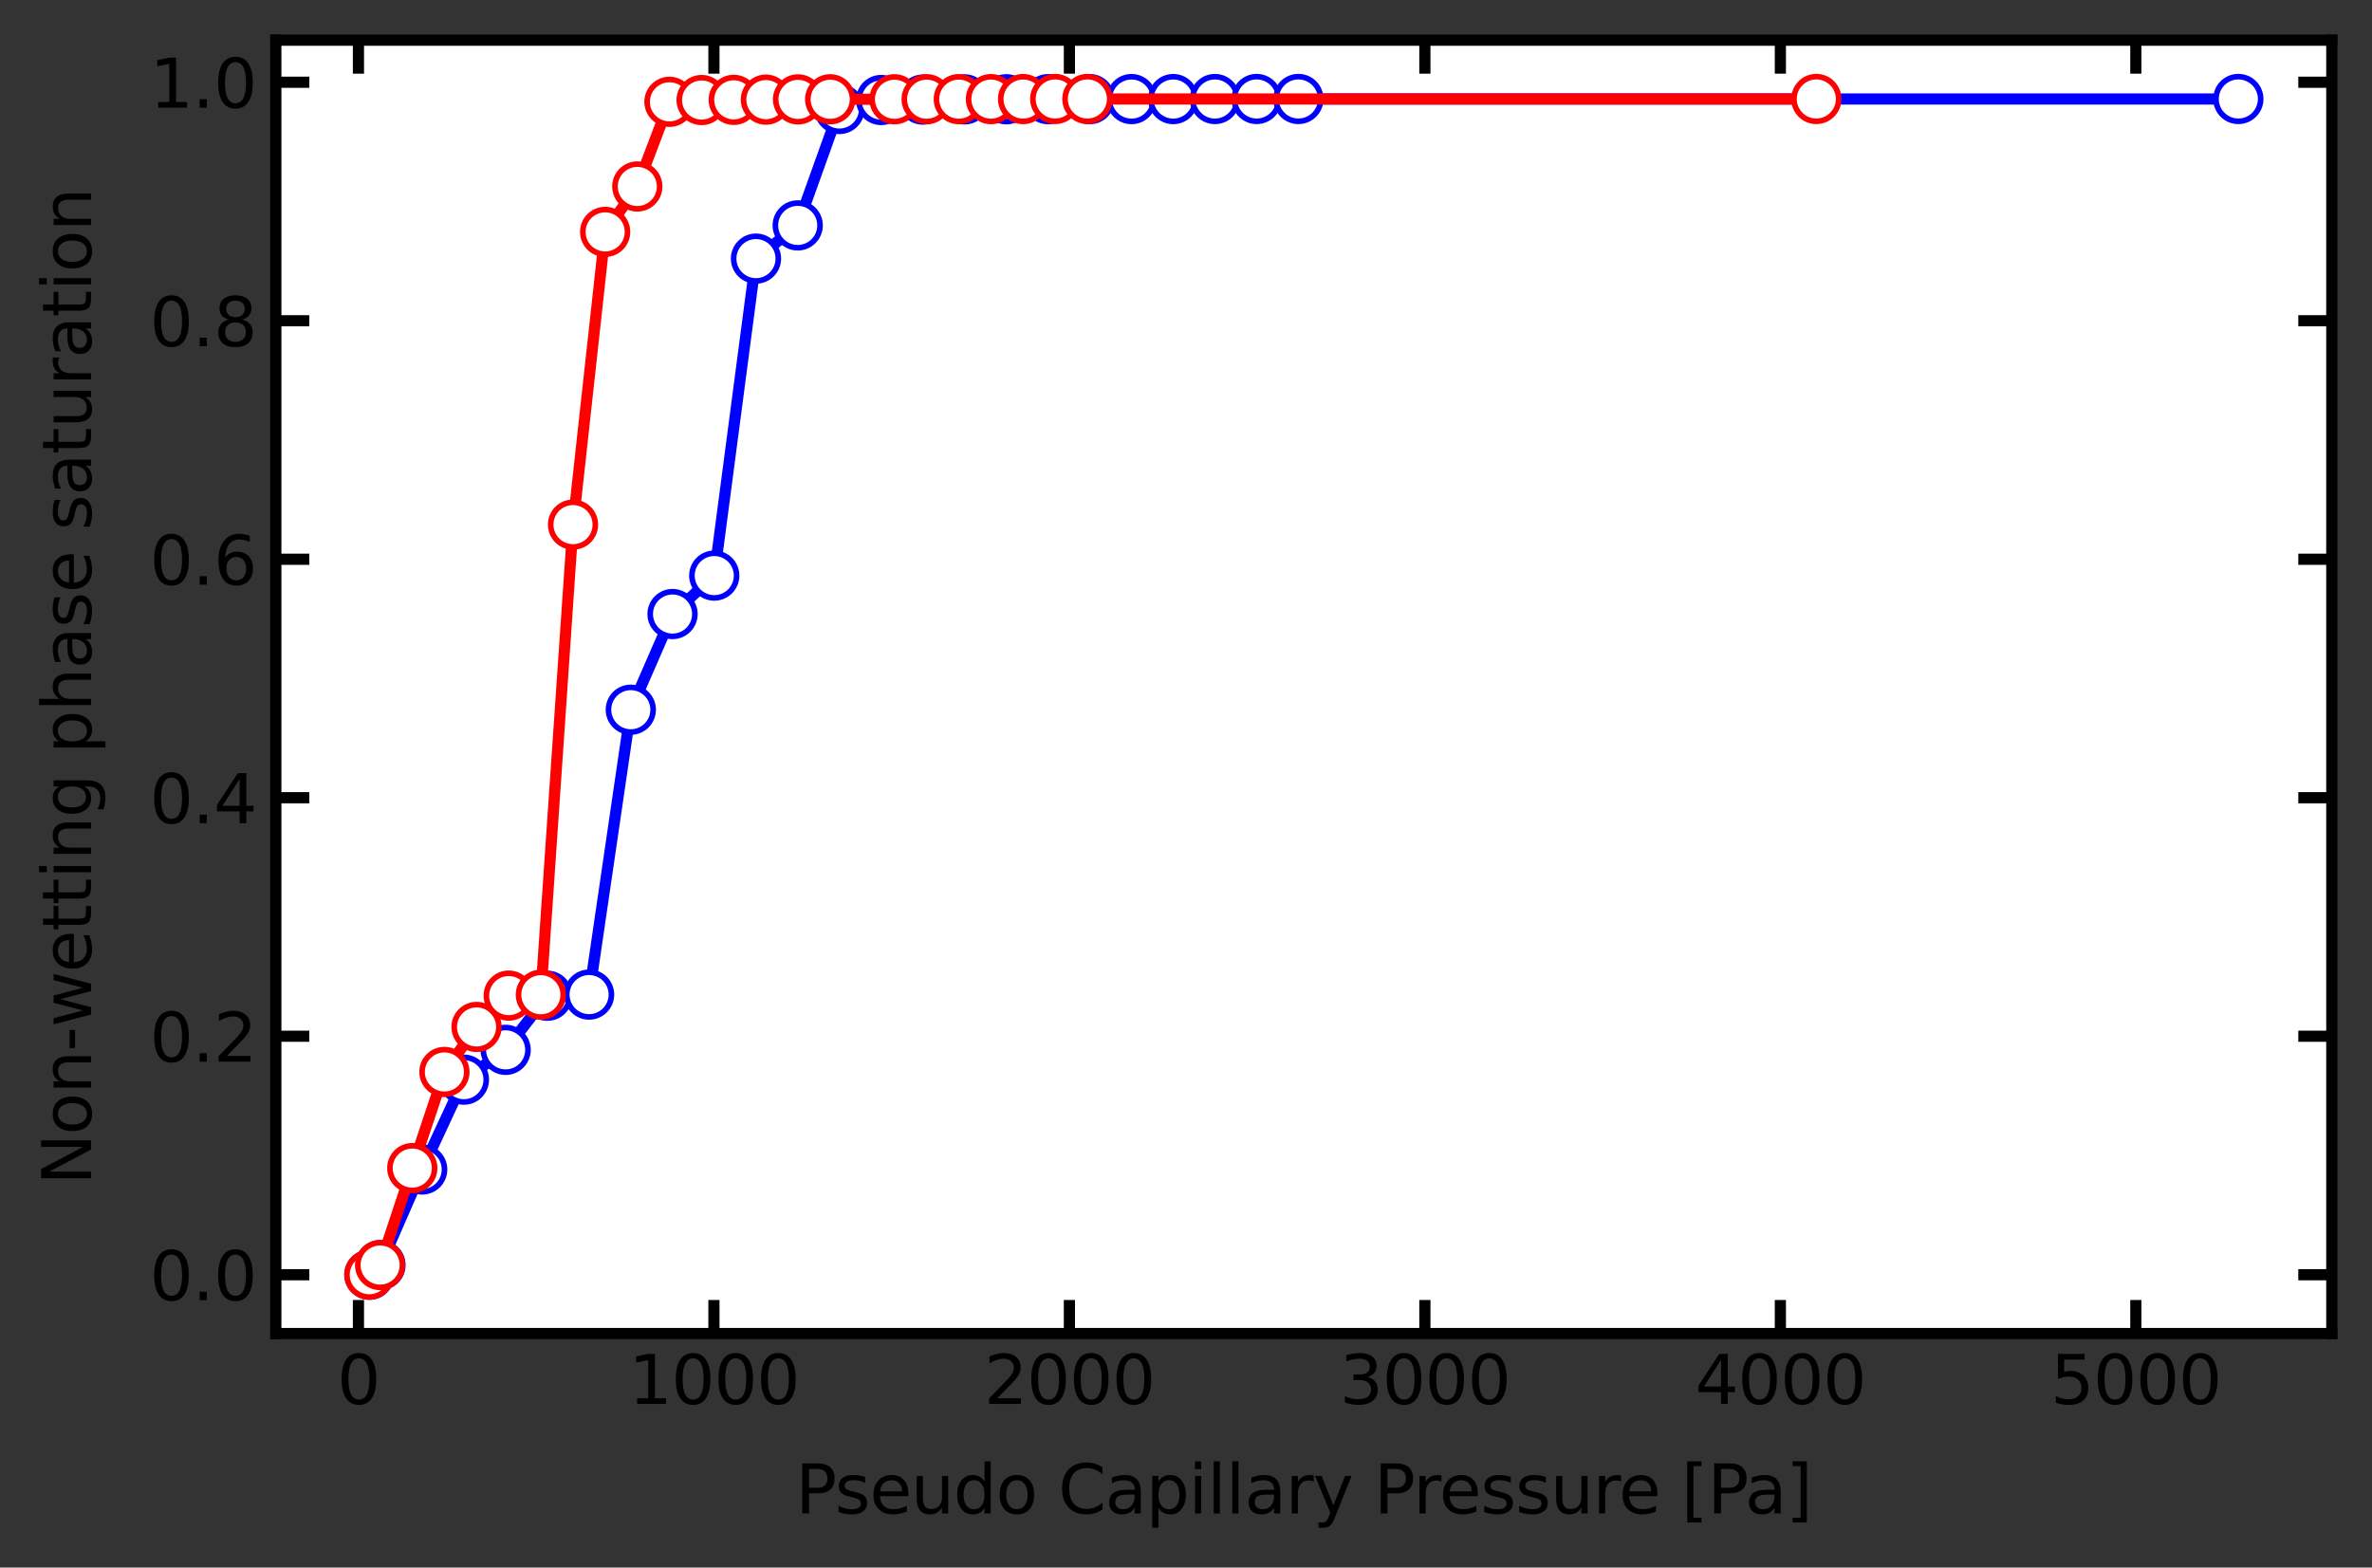 <?xml version="1.0" encoding="utf-8" standalone="no"?>
<!DOCTYPE svg PUBLIC "-//W3C//DTD SVG 1.1//EN"
  "http://www.w3.org/Graphics/SVG/1.1/DTD/svg11.dtd">
<svg xmlns:xlink="http://www.w3.org/1999/xlink" width="424.8pt" height="280.8pt" viewBox="0 0 424.8 280.8" xmlns="http://www.w3.org/2000/svg" version="1.1">
 <rect x="0" y="0" width="424.8" height="280.8" fill="#333333" stroke="none"/>
 <defs>
  <style type="text/css">*{stroke-linejoin: round; stroke-linecap: butt}</style>
 </defs>
 <g id="figure_1">
  <g id="patch_1">
   <path d="M 0 280.8 
L 424.8 280.8 
L 424.8 0 
L 0 0 
L 0 280.8 
z
" style="fill: none"/>
  </g>
  <g id="axes_1">
   <g id="patch_2">
    <path d="M 49.398 238.873 
L 417.6 238.873 
L 417.6 7.2 
L 49.398 7.2 
z
" style="fill: #ffffff"/>
   </g>
   <g id="matplotlib.axis_1">
    <g id="xtick_1">
     <g id="line2d_1">
      <defs>
       <path id="med403e0c3d" d="M 0 0 
L 0 -6 
" style="stroke: #000000; stroke-width: 2"/>
      </defs>
      <g>
       <use xlink:href="#med403e0c3d" x="64.193" y="238.873" style="fill: #ffffff; stroke: #000000; stroke-width: 2"/>
      </g>
     </g>
     <g id="line2d_2">
      <defs>
       <path id="m43733457bd" d="M 0 0 
L 0 6 
" style="stroke: #000000; stroke-width: 2"/>
      </defs>
      <g>
       <use xlink:href="#m43733457bd" x="64.193" y="7.2" style="fill: #ffffff; stroke: #000000; stroke-width: 2"/>
      </g>
     </g>
     <g id="text_1">
      <!-- 0 -->
      <g transform="translate(60.375 251.491)scale(0.12 -0.12)">
       <defs>
        <path id="DejaVuSans-30" d="M 2034 4250 
Q 1547 4250 1301 3770 
Q 1056 3291 1056 2328 
Q 1056 1369 1301 889 
Q 1547 409 2034 409 
Q 2525 409 2770 889 
Q 3016 1369 3016 2328 
Q 3016 3291 2770 3770 
Q 2525 4250 2034 4250 
z
M 2034 4750 
Q 2819 4750 3233 4129 
Q 3647 3509 3647 2328 
Q 3647 1150 3233 529 
Q 2819 -91 2034 -91 
Q 1250 -91 836 529 
Q 422 1150 422 2328 
Q 422 3509 836 4129 
Q 1250 4750 2034 4750 
z
" transform="scale(0.016)"/>
       </defs>
       <use xlink:href="#DejaVuSans-30"/>
      </g>
     </g>
    </g>
    <g id="xtick_2">
     <g id="line2d_3">
      <g>
       <use xlink:href="#med403e0c3d" x="127.856" y="238.873" style="fill: #ffffff; stroke: #000000; stroke-width: 2"/>
      </g>
     </g>
     <g id="line2d_4">
      <g>
       <use xlink:href="#m43733457bd" x="127.856" y="7.2" style="fill: #ffffff; stroke: #000000; stroke-width: 2"/>
      </g>
     </g>
     <g id="text_2">
      <!-- 1000 -->
      <g transform="translate(112.586 251.491)scale(0.12 -0.12)">
       <defs>
        <path id="DejaVuSans-31" d="M 794 531 
L 1825 531 
L 1825 4091 
L 703 3866 
L 703 4441 
L 1819 4666 
L 2450 4666 
L 2450 531 
L 3481 531 
L 3481 0 
L 794 0 
L 794 531 
z
" transform="scale(0.016)"/>
       </defs>
       <use xlink:href="#DejaVuSans-31"/>
       <use xlink:href="#DejaVuSans-30" x="63.623"/>
       <use xlink:href="#DejaVuSans-30" x="127.246"/>
       <use xlink:href="#DejaVuSans-30" x="190.869"/>
      </g>
     </g>
    </g>
    <g id="xtick_3">
     <g id="line2d_5">
      <g>
       <use xlink:href="#med403e0c3d" x="191.518" y="238.873" style="fill: #ffffff; stroke: #000000; stroke-width: 2"/>
      </g>
     </g>
     <g id="line2d_6">
      <g>
       <use xlink:href="#m43733457bd" x="191.518" y="7.2" style="fill: #ffffff; stroke: #000000; stroke-width: 2"/>
      </g>
     </g>
     <g id="text_3">
      <!-- 2000 -->
      <g transform="translate(176.248 251.491)scale(0.12 -0.12)">
       <defs>
        <path id="DejaVuSans-32" d="M 1228 531 
L 3431 531 
L 3431 0 
L 469 0 
L 469 531 
Q 828 903 1448 1529 
Q 2069 2156 2228 2338 
Q 2531 2678 2651 2914 
Q 2772 3150 2772 3378 
Q 2772 3750 2511 3984 
Q 2250 4219 1831 4219 
Q 1534 4219 1204 4116 
Q 875 4013 500 3803 
L 500 4441 
Q 881 4594 1212 4672 
Q 1544 4750 1819 4750 
Q 2544 4750 2975 4387 
Q 3406 4025 3406 3419 
Q 3406 3131 3298 2873 
Q 3191 2616 2906 2266 
Q 2828 2175 2409 1742 
Q 1991 1309 1228 531 
z
" transform="scale(0.016)"/>
       </defs>
       <use xlink:href="#DejaVuSans-32"/>
       <use xlink:href="#DejaVuSans-30" x="63.623"/>
       <use xlink:href="#DejaVuSans-30" x="127.246"/>
       <use xlink:href="#DejaVuSans-30" x="190.869"/>
      </g>
     </g>
    </g>
    <g id="xtick_4">
     <g id="line2d_7">
      <g>
       <use xlink:href="#med403e0c3d" x="255.181" y="238.873" style="fill: #ffffff; stroke: #000000; stroke-width: 2"/>
      </g>
     </g>
     <g id="line2d_8">
      <g>
       <use xlink:href="#m43733457bd" x="255.181" y="7.2" style="fill: #ffffff; stroke: #000000; stroke-width: 2"/>
      </g>
     </g>
     <g id="text_4">
      <!-- 3000 -->
      <g transform="translate(239.911 251.491)scale(0.12 -0.12)">
       <defs>
        <path id="DejaVuSans-33" d="M 2597 2516 
Q 3050 2419 3304 2112 
Q 3559 1806 3559 1356 
Q 3559 666 3084 287 
Q 2609 -91 1734 -91 
Q 1441 -91 1130 -33 
Q 819 25 488 141 
L 488 750 
Q 750 597 1062 519 
Q 1375 441 1716 441 
Q 2309 441 2620 675 
Q 2931 909 2931 1356 
Q 2931 1769 2642 2001 
Q 2353 2234 1838 2234 
L 1294 2234 
L 1294 2753 
L 1863 2753 
Q 2328 2753 2575 2939 
Q 2822 3125 2822 3475 
Q 2822 3834 2567 4026 
Q 2313 4219 1838 4219 
Q 1578 4219 1281 4162 
Q 984 4106 628 3988 
L 628 4550 
Q 988 4650 1302 4700 
Q 1616 4750 1894 4750 
Q 2613 4750 3031 4423 
Q 3450 4097 3450 3541 
Q 3450 3153 3228 2886 
Q 3006 2619 2597 2516 
z
" transform="scale(0.016)"/>
       </defs>
       <use xlink:href="#DejaVuSans-33"/>
       <use xlink:href="#DejaVuSans-30" x="63.623"/>
       <use xlink:href="#DejaVuSans-30" x="127.246"/>
       <use xlink:href="#DejaVuSans-30" x="190.869"/>
      </g>
     </g>
    </g>
    <g id="xtick_5">
     <g id="line2d_9">
      <g>
       <use xlink:href="#med403e0c3d" x="318.844" y="238.873" style="fill: #ffffff; stroke: #000000; stroke-width: 2"/>
      </g>
     </g>
     <g id="line2d_10">
      <g>
       <use xlink:href="#m43733457bd" x="318.844" y="7.2" style="fill: #ffffff; stroke: #000000; stroke-width: 2"/>
      </g>
     </g>
     <g id="text_5">
      <!-- 4000 -->
      <g transform="translate(303.574 251.491)scale(0.12 -0.12)">
       <defs>
        <path id="DejaVuSans-34" d="M 2419 4116 
L 825 1625 
L 2419 1625 
L 2419 4116 
z
M 2253 4666 
L 3047 4666 
L 3047 1625 
L 3713 1625 
L 3713 1100 
L 3047 1100 
L 3047 0 
L 2419 0 
L 2419 1100 
L 313 1100 
L 313 1709 
L 2253 4666 
z
" transform="scale(0.016)"/>
       </defs>
       <use xlink:href="#DejaVuSans-34"/>
       <use xlink:href="#DejaVuSans-30" x="63.623"/>
       <use xlink:href="#DejaVuSans-30" x="127.246"/>
       <use xlink:href="#DejaVuSans-30" x="190.869"/>
      </g>
     </g>
    </g>
    <g id="xtick_6">
     <g id="line2d_11">
      <g>
       <use xlink:href="#med403e0c3d" x="382.507" y="238.873" style="fill: #ffffff; stroke: #000000; stroke-width: 2"/>
      </g>
     </g>
     <g id="line2d_12">
      <g>
       <use xlink:href="#m43733457bd" x="382.507" y="7.2" style="fill: #ffffff; stroke: #000000; stroke-width: 2"/>
      </g>
     </g>
     <g id="text_6">
      <!-- 5000 -->
      <g transform="translate(367.237 251.491)scale(0.12 -0.12)">
       <defs>
        <path id="DejaVuSans-35" d="M 691 4666 
L 3169 4666 
L 3169 4134 
L 1269 4134 
L 1269 2991 
Q 1406 3038 1543 3061 
Q 1681 3084 1819 3084 
Q 2600 3084 3056 2656 
Q 3513 2228 3513 1497 
Q 3513 744 3044 326 
Q 2575 -91 1722 -91 
Q 1428 -91 1123 -41 
Q 819 9 494 109 
L 494 744 
Q 775 591 1075 516 
Q 1375 441 1709 441 
Q 2250 441 2565 725 
Q 2881 1009 2881 1497 
Q 2881 1984 2565 2268 
Q 2250 2553 1709 2553 
Q 1456 2553 1204 2497 
Q 953 2441 691 2322 
L 691 4666 
z
" transform="scale(0.016)"/>
       </defs>
       <use xlink:href="#DejaVuSans-35"/>
       <use xlink:href="#DejaVuSans-30" x="63.623"/>
       <use xlink:href="#DejaVuSans-30" x="127.246"/>
       <use xlink:href="#DejaVuSans-30" x="190.869"/>
      </g>
     </g>
    </g>
    <g id="text_7">
     <!-- Pseudo Capillary Pressure [Pa] -->
     <g transform="translate(142.474 271.104)scale(0.12 -0.12)">
      <defs>
       <path id="DejaVuSans-50" d="M 1259 4147 
L 1259 2394 
L 2053 2394 
Q 2494 2394 2734 2622 
Q 2975 2850 2975 3272 
Q 2975 3691 2734 3919 
Q 2494 4147 2053 4147 
L 1259 4147 
z
M 628 4666 
L 2053 4666 
Q 2838 4666 3239 4311 
Q 3641 3956 3641 3272 
Q 3641 2581 3239 2228 
Q 2838 1875 2053 1875 
L 1259 1875 
L 1259 0 
L 628 0 
L 628 4666 
z
" transform="scale(0.016)"/>
       <path id="DejaVuSans-73" d="M 2834 3397 
L 2834 2853 
Q 2591 2978 2328 3040 
Q 2066 3103 1784 3103 
Q 1356 3103 1142 2972 
Q 928 2841 928 2578 
Q 928 2378 1081 2264 
Q 1234 2150 1697 2047 
L 1894 2003 
Q 2506 1872 2764 1633 
Q 3022 1394 3022 966 
Q 3022 478 2636 193 
Q 2250 -91 1575 -91 
Q 1294 -91 989 -36 
Q 684 19 347 128 
L 347 722 
Q 666 556 975 473 
Q 1284 391 1588 391 
Q 1994 391 2212 530 
Q 2431 669 2431 922 
Q 2431 1156 2273 1281 
Q 2116 1406 1581 1522 
L 1381 1569 
Q 847 1681 609 1914 
Q 372 2147 372 2553 
Q 372 3047 722 3315 
Q 1072 3584 1716 3584 
Q 2034 3584 2315 3537 
Q 2597 3491 2834 3397 
z
" transform="scale(0.016)"/>
       <path id="DejaVuSans-65" d="M 3597 1894 
L 3597 1613 
L 953 1613 
Q 991 1019 1311 708 
Q 1631 397 2203 397 
Q 2534 397 2845 478 
Q 3156 559 3463 722 
L 3463 178 
Q 3153 47 2828 -22 
Q 2503 -91 2169 -91 
Q 1331 -91 842 396 
Q 353 884 353 1716 
Q 353 2575 817 3079 
Q 1281 3584 2069 3584 
Q 2775 3584 3186 3129 
Q 3597 2675 3597 1894 
z
M 3022 2063 
Q 3016 2534 2758 2815 
Q 2500 3097 2075 3097 
Q 1594 3097 1305 2825 
Q 1016 2553 972 2059 
L 3022 2063 
z
" transform="scale(0.016)"/>
       <path id="DejaVuSans-75" d="M 544 1381 
L 544 3500 
L 1119 3500 
L 1119 1403 
Q 1119 906 1312 657 
Q 1506 409 1894 409 
Q 2359 409 2629 706 
Q 2900 1003 2900 1516 
L 2900 3500 
L 3475 3500 
L 3475 0 
L 2900 0 
L 2900 538 
Q 2691 219 2414 64 
Q 2138 -91 1772 -91 
Q 1169 -91 856 284 
Q 544 659 544 1381 
z
M 1991 3584 
L 1991 3584 
z
" transform="scale(0.016)"/>
       <path id="DejaVuSans-64" d="M 2906 2969 
L 2906 4863 
L 3481 4863 
L 3481 0 
L 2906 0 
L 2906 525 
Q 2725 213 2448 61 
Q 2172 -91 1784 -91 
Q 1150 -91 751 415 
Q 353 922 353 1747 
Q 353 2572 751 3078 
Q 1150 3584 1784 3584 
Q 2172 3584 2448 3432 
Q 2725 3281 2906 2969 
z
M 947 1747 
Q 947 1113 1208 752 
Q 1469 391 1925 391 
Q 2381 391 2643 752 
Q 2906 1113 2906 1747 
Q 2906 2381 2643 2742 
Q 2381 3103 1925 3103 
Q 1469 3103 1208 2742 
Q 947 2381 947 1747 
z
" transform="scale(0.016)"/>
       <path id="DejaVuSans-6f" d="M 1959 3097 
Q 1497 3097 1228 2736 
Q 959 2375 959 1747 
Q 959 1119 1226 758 
Q 1494 397 1959 397 
Q 2419 397 2687 759 
Q 2956 1122 2956 1747 
Q 2956 2369 2687 2733 
Q 2419 3097 1959 3097 
z
M 1959 3584 
Q 2709 3584 3137 3096 
Q 3566 2609 3566 1747 
Q 3566 888 3137 398 
Q 2709 -91 1959 -91 
Q 1206 -91 779 398 
Q 353 888 353 1747 
Q 353 2609 779 3096 
Q 1206 3584 1959 3584 
z
" transform="scale(0.016)"/>
       <path id="DejaVuSans-20" transform="scale(0.016)"/>
       <path id="DejaVuSans-43" d="M 4122 4306 
L 4122 3641 
Q 3803 3938 3442 4084 
Q 3081 4231 2675 4231 
Q 1875 4231 1450 3742 
Q 1025 3253 1025 2328 
Q 1025 1406 1450 917 
Q 1875 428 2675 428 
Q 3081 428 3442 575 
Q 3803 722 4122 1019 
L 4122 359 
Q 3791 134 3420 21 
Q 3050 -91 2638 -91 
Q 1578 -91 968 557 
Q 359 1206 359 2328 
Q 359 3453 968 4101 
Q 1578 4750 2638 4750 
Q 3056 4750 3426 4639 
Q 3797 4528 4122 4306 
z
" transform="scale(0.016)"/>
       <path id="DejaVuSans-61" d="M 2194 1759 
Q 1497 1759 1228 1600 
Q 959 1441 959 1056 
Q 959 750 1161 570 
Q 1363 391 1709 391 
Q 2188 391 2477 730 
Q 2766 1069 2766 1631 
L 2766 1759 
L 2194 1759 
z
M 3341 1997 
L 3341 0 
L 2766 0 
L 2766 531 
Q 2569 213 2275 61 
Q 1981 -91 1556 -91 
Q 1019 -91 701 211 
Q 384 513 384 1019 
Q 384 1609 779 1909 
Q 1175 2209 1959 2209 
L 2766 2209 
L 2766 2266 
Q 2766 2663 2505 2880 
Q 2244 3097 1772 3097 
Q 1472 3097 1187 3025 
Q 903 2953 641 2809 
L 641 3341 
Q 956 3463 1253 3523 
Q 1550 3584 1831 3584 
Q 2591 3584 2966 3190 
Q 3341 2797 3341 1997 
z
" transform="scale(0.016)"/>
       <path id="DejaVuSans-70" d="M 1159 525 
L 1159 -1331 
L 581 -1331 
L 581 3500 
L 1159 3500 
L 1159 2969 
Q 1341 3281 1617 3432 
Q 1894 3584 2278 3584 
Q 2916 3584 3314 3078 
Q 3713 2572 3713 1747 
Q 3713 922 3314 415 
Q 2916 -91 2278 -91 
Q 1894 -91 1617 61 
Q 1341 213 1159 525 
z
M 3116 1747 
Q 3116 2381 2855 2742 
Q 2594 3103 2138 3103 
Q 1681 3103 1420 2742 
Q 1159 2381 1159 1747 
Q 1159 1113 1420 752 
Q 1681 391 2138 391 
Q 2594 391 2855 752 
Q 3116 1113 3116 1747 
z
" transform="scale(0.016)"/>
       <path id="DejaVuSans-69" d="M 603 3500 
L 1178 3500 
L 1178 0 
L 603 0 
L 603 3500 
z
M 603 4863 
L 1178 4863 
L 1178 4134 
L 603 4134 
L 603 4863 
z
" transform="scale(0.016)"/>
       <path id="DejaVuSans-6c" d="M 603 4863 
L 1178 4863 
L 1178 0 
L 603 0 
L 603 4863 
z
" transform="scale(0.016)"/>
       <path id="DejaVuSans-72" d="M 2631 2963 
Q 2534 3019 2420 3045 
Q 2306 3072 2169 3072 
Q 1681 3072 1420 2755 
Q 1159 2438 1159 1844 
L 1159 0 
L 581 0 
L 581 3500 
L 1159 3500 
L 1159 2956 
Q 1341 3275 1631 3429 
Q 1922 3584 2338 3584 
Q 2397 3584 2469 3576 
Q 2541 3569 2628 3553 
L 2631 2963 
z
" transform="scale(0.016)"/>
       <path id="DejaVuSans-79" d="M 2059 -325 
Q 1816 -950 1584 -1140 
Q 1353 -1331 966 -1331 
L 506 -1331 
L 506 -850 
L 844 -850 
Q 1081 -850 1212 -737 
Q 1344 -625 1503 -206 
L 1606 56 
L 191 3500 
L 800 3500 
L 1894 763 
L 2988 3500 
L 3597 3500 
L 2059 -325 
z
" transform="scale(0.016)"/>
       <path id="DejaVuSans-5b" d="M 550 4863 
L 1875 4863 
L 1875 4416 
L 1125 4416 
L 1125 -397 
L 1875 -397 
L 1875 -844 
L 550 -844 
L 550 4863 
z
" transform="scale(0.016)"/>
       <path id="DejaVuSans-5d" d="M 1947 4863 
L 1947 -844 
L 622 -844 
L 622 -397 
L 1369 -397 
L 1369 4416 
L 622 4416 
L 622 4863 
L 1947 4863 
z
" transform="scale(0.016)"/>
      </defs>
      <use xlink:href="#DejaVuSans-50"/>
      <use xlink:href="#DejaVuSans-73" x="58.553"/>
      <use xlink:href="#DejaVuSans-65" x="110.652"/>
      <use xlink:href="#DejaVuSans-75" x="172.176"/>
      <use xlink:href="#DejaVuSans-64" x="235.555"/>
      <use xlink:href="#DejaVuSans-6f" x="299.031"/>
      <use xlink:href="#DejaVuSans-20" x="360.213"/>
      <use xlink:href="#DejaVuSans-43" x="392"/>
      <use xlink:href="#DejaVuSans-61" x="461.824"/>
      <use xlink:href="#DejaVuSans-70" x="523.104"/>
      <use xlink:href="#DejaVuSans-69" x="586.58"/>
      <use xlink:href="#DejaVuSans-6c" x="614.363"/>
      <use xlink:href="#DejaVuSans-6c" x="642.146"/>
      <use xlink:href="#DejaVuSans-61" x="669.93"/>
      <use xlink:href="#DejaVuSans-72" x="731.209"/>
      <use xlink:href="#DejaVuSans-79" x="772.322"/>
      <use xlink:href="#DejaVuSans-20" x="831.502"/>
      <use xlink:href="#DejaVuSans-50" x="863.289"/>
      <use xlink:href="#DejaVuSans-72" x="921.842"/>
      <use xlink:href="#DejaVuSans-65" x="960.705"/>
      <use xlink:href="#DejaVuSans-73" x="1022.229"/>
      <use xlink:href="#DejaVuSans-73" x="1074.328"/>
      <use xlink:href="#DejaVuSans-75" x="1126.428"/>
      <use xlink:href="#DejaVuSans-72" x="1189.807"/>
      <use xlink:href="#DejaVuSans-65" x="1228.67"/>
      <use xlink:href="#DejaVuSans-20" x="1290.193"/>
      <use xlink:href="#DejaVuSans-5b" x="1321.98"/>
      <use xlink:href="#DejaVuSans-50" x="1360.994"/>
      <use xlink:href="#DejaVuSans-61" x="1416.797"/>
      <use xlink:href="#DejaVuSans-5d" x="1478.076"/>
     </g>
    </g>
   </g>
   <g id="matplotlib.axis_2">
    <g id="ytick_1">
     <g id="line2d_13">
      <defs>
       <path id="m4be6788703" d="M 0 0 
L 6 0 
" style="stroke: #000000; stroke-width: 2"/>
      </defs>
      <g>
       <use xlink:href="#m4be6788703" x="49.398" y="228.342" style="fill: #ffffff; stroke: #000000; stroke-width: 2"/>
      </g>
     </g>
     <g id="line2d_14">
      <defs>
       <path id="m516a794697" d="M 0 0 
L -6 0 
" style="stroke: #000000; stroke-width: 2"/>
      </defs>
      <g>
       <use xlink:href="#m516a794697" x="417.6" y="228.342" style="fill: #ffffff; stroke: #000000; stroke-width: 2"/>
      </g>
     </g>
     <g id="text_8">
      <!-- 0.0 -->
      <g transform="translate(26.814 232.901)scale(0.12 -0.12)">
       <defs>
        <path id="DejaVuSans-2e" d="M 684 794 
L 1344 794 
L 1344 0 
L 684 0 
L 684 794 
z
" transform="scale(0.016)"/>
       </defs>
       <use xlink:href="#DejaVuSans-30"/>
       <use xlink:href="#DejaVuSans-2e" x="63.623"/>
       <use xlink:href="#DejaVuSans-30" x="95.41"/>
      </g>
     </g>
    </g>
    <g id="ytick_2">
     <g id="line2d_15">
      <g>
       <use xlink:href="#m4be6788703" x="49.398" y="185.62" style="fill: #ffffff; stroke: #000000; stroke-width: 2"/>
      </g>
     </g>
     <g id="line2d_16">
      <g>
       <use xlink:href="#m516a794697" x="417.6" y="185.62" style="fill: #ffffff; stroke: #000000; stroke-width: 2"/>
      </g>
     </g>
     <g id="text_9">
      <!-- 0.2 -->
      <g transform="translate(26.814 190.179)scale(0.12 -0.12)">
       <use xlink:href="#DejaVuSans-30"/>
       <use xlink:href="#DejaVuSans-2e" x="63.623"/>
       <use xlink:href="#DejaVuSans-32" x="95.41"/>
      </g>
     </g>
    </g>
    <g id="ytick_3">
     <g id="line2d_17">
      <g>
       <use xlink:href="#m4be6788703" x="49.398" y="142.898" style="fill: #ffffff; stroke: #000000; stroke-width: 2"/>
      </g>
     </g>
     <g id="line2d_18">
      <g>
       <use xlink:href="#m516a794697" x="417.6" y="142.898" style="fill: #ffffff; stroke: #000000; stroke-width: 2"/>
      </g>
     </g>
     <g id="text_10">
      <!-- 0.4 -->
      <g transform="translate(26.814 147.457)scale(0.12 -0.12)">
       <use xlink:href="#DejaVuSans-30"/>
       <use xlink:href="#DejaVuSans-2e" x="63.623"/>
       <use xlink:href="#DejaVuSans-34" x="95.41"/>
      </g>
     </g>
    </g>
    <g id="ytick_4">
     <g id="line2d_19">
      <g>
       <use xlink:href="#m4be6788703" x="49.398" y="100.176" style="fill: #ffffff; stroke: #000000; stroke-width: 2"/>
      </g>
     </g>
     <g id="line2d_20">
      <g>
       <use xlink:href="#m516a794697" x="417.6" y="100.176" style="fill: #ffffff; stroke: #000000; stroke-width: 2"/>
      </g>
     </g>
     <g id="text_11">
      <!-- 0.6 -->
      <g transform="translate(26.814 104.735)scale(0.12 -0.12)">
       <defs>
        <path id="DejaVuSans-36" d="M 2113 2584 
Q 1688 2584 1439 2293 
Q 1191 2003 1191 1497 
Q 1191 994 1439 701 
Q 1688 409 2113 409 
Q 2538 409 2786 701 
Q 3034 994 3034 1497 
Q 3034 2003 2786 2293 
Q 2538 2584 2113 2584 
z
M 3366 4563 
L 3366 3988 
Q 3128 4100 2886 4159 
Q 2644 4219 2406 4219 
Q 1781 4219 1451 3797 
Q 1122 3375 1075 2522 
Q 1259 2794 1537 2939 
Q 1816 3084 2150 3084 
Q 2853 3084 3261 2657 
Q 3669 2231 3669 1497 
Q 3669 778 3244 343 
Q 2819 -91 2113 -91 
Q 1303 -91 875 529 
Q 447 1150 447 2328 
Q 447 3434 972 4092 
Q 1497 4750 2381 4750 
Q 2619 4750 2861 4703 
Q 3103 4656 3366 4563 
z
" transform="scale(0.016)"/>
       </defs>
       <use xlink:href="#DejaVuSans-30"/>
       <use xlink:href="#DejaVuSans-2e" x="63.623"/>
       <use xlink:href="#DejaVuSans-36" x="95.41"/>
      </g>
     </g>
    </g>
    <g id="ytick_5">
     <g id="line2d_21">
      <g>
       <use xlink:href="#m4be6788703" x="49.398" y="57.454" style="fill: #ffffff; stroke: #000000; stroke-width: 2"/>
      </g>
     </g>
     <g id="line2d_22">
      <g>
       <use xlink:href="#m516a794697" x="417.6" y="57.454" style="fill: #ffffff; stroke: #000000; stroke-width: 2"/>
      </g>
     </g>
     <g id="text_12">
      <!-- 0.8 -->
      <g transform="translate(26.814 62.013)scale(0.12 -0.12)">
       <defs>
        <path id="DejaVuSans-38" d="M 2034 2216 
Q 1584 2216 1326 1975 
Q 1069 1734 1069 1313 
Q 1069 891 1326 650 
Q 1584 409 2034 409 
Q 2484 409 2743 651 
Q 3003 894 3003 1313 
Q 3003 1734 2745 1975 
Q 2488 2216 2034 2216 
z
M 1403 2484 
Q 997 2584 770 2862 
Q 544 3141 544 3541 
Q 544 4100 942 4425 
Q 1341 4750 2034 4750 
Q 2731 4750 3128 4425 
Q 3525 4100 3525 3541 
Q 3525 3141 3298 2862 
Q 3072 2584 2669 2484 
Q 3125 2378 3379 2068 
Q 3634 1759 3634 1313 
Q 3634 634 3220 271 
Q 2806 -91 2034 -91 
Q 1263 -91 848 271 
Q 434 634 434 1313 
Q 434 1759 690 2068 
Q 947 2378 1403 2484 
z
M 1172 3481 
Q 1172 3119 1398 2916 
Q 1625 2713 2034 2713 
Q 2441 2713 2670 2916 
Q 2900 3119 2900 3481 
Q 2900 3844 2670 4047 
Q 2441 4250 2034 4250 
Q 1625 4250 1398 4047 
Q 1172 3844 1172 3481 
z
" transform="scale(0.016)"/>
       </defs>
       <use xlink:href="#DejaVuSans-30"/>
       <use xlink:href="#DejaVuSans-2e" x="63.623"/>
       <use xlink:href="#DejaVuSans-38" x="95.41"/>
      </g>
     </g>
    </g>
    <g id="ytick_6">
     <g id="line2d_23">
      <g>
       <use xlink:href="#m4be6788703" x="49.398" y="14.732" style="fill: #ffffff; stroke: #000000; stroke-width: 2"/>
      </g>
     </g>
     <g id="line2d_24">
      <g>
       <use xlink:href="#m516a794697" x="417.6" y="14.732" style="fill: #ffffff; stroke: #000000; stroke-width: 2"/>
      </g>
     </g>
     <g id="text_13">
      <!-- 1.0 -->
      <g transform="translate(26.814 19.291)scale(0.12 -0.12)">
       <use xlink:href="#DejaVuSans-31"/>
       <use xlink:href="#DejaVuSans-2e" x="63.623"/>
       <use xlink:href="#DejaVuSans-30" x="95.41"/>
      </g>
     </g>
    </g>
    <g id="text_14">
     <!-- Non-wetting phase saturation -->
     <g transform="translate(16.318 212.258)rotate(-90)scale(0.12 -0.12)">
      <defs>
       <path id="DejaVuSans-4e" d="M 628 4666 
L 1478 4666 
L 3547 763 
L 3547 4666 
L 4159 4666 
L 4159 0 
L 3309 0 
L 1241 3903 
L 1241 0 
L 628 0 
L 628 4666 
z
" transform="scale(0.016)"/>
       <path id="DejaVuSans-6e" d="M 3513 2113 
L 3513 0 
L 2938 0 
L 2938 2094 
Q 2938 2591 2744 2837 
Q 2550 3084 2163 3084 
Q 1697 3084 1428 2787 
Q 1159 2491 1159 1978 
L 1159 0 
L 581 0 
L 581 3500 
L 1159 3500 
L 1159 2956 
Q 1366 3272 1645 3428 
Q 1925 3584 2291 3584 
Q 2894 3584 3203 3211 
Q 3513 2838 3513 2113 
z
" transform="scale(0.016)"/>
       <path id="DejaVuSans-2d" d="M 313 2009 
L 1997 2009 
L 1997 1497 
L 313 1497 
L 313 2009 
z
" transform="scale(0.016)"/>
       <path id="DejaVuSans-77" d="M 269 3500 
L 844 3500 
L 1563 769 
L 2278 3500 
L 2956 3500 
L 3675 769 
L 4391 3500 
L 4966 3500 
L 4050 0 
L 3372 0 
L 2619 2869 
L 1863 0 
L 1184 0 
L 269 3500 
z
" transform="scale(0.016)"/>
       <path id="DejaVuSans-74" d="M 1172 4494 
L 1172 3500 
L 2356 3500 
L 2356 3053 
L 1172 3053 
L 1172 1153 
Q 1172 725 1289 603 
Q 1406 481 1766 481 
L 2356 481 
L 2356 0 
L 1766 0 
Q 1100 0 847 248 
Q 594 497 594 1153 
L 594 3053 
L 172 3053 
L 172 3500 
L 594 3500 
L 594 4494 
L 1172 4494 
z
" transform="scale(0.016)"/>
       <path id="DejaVuSans-67" d="M 2906 1791 
Q 2906 2416 2648 2759 
Q 2391 3103 1925 3103 
Q 1463 3103 1205 2759 
Q 947 2416 947 1791 
Q 947 1169 1205 825 
Q 1463 481 1925 481 
Q 2391 481 2648 825 
Q 2906 1169 2906 1791 
z
M 3481 434 
Q 3481 -459 3084 -895 
Q 2688 -1331 1869 -1331 
Q 1566 -1331 1297 -1286 
Q 1028 -1241 775 -1147 
L 775 -588 
Q 1028 -725 1275 -790 
Q 1522 -856 1778 -856 
Q 2344 -856 2625 -561 
Q 2906 -266 2906 331 
L 2906 616 
Q 2728 306 2450 153 
Q 2172 0 1784 0 
Q 1141 0 747 490 
Q 353 981 353 1791 
Q 353 2603 747 3093 
Q 1141 3584 1784 3584 
Q 2172 3584 2450 3431 
Q 2728 3278 2906 2969 
L 2906 3500 
L 3481 3500 
L 3481 434 
z
" transform="scale(0.016)"/>
       <path id="DejaVuSans-68" d="M 3513 2113 
L 3513 0 
L 2938 0 
L 2938 2094 
Q 2938 2591 2744 2837 
Q 2550 3084 2163 3084 
Q 1697 3084 1428 2787 
Q 1159 2491 1159 1978 
L 1159 0 
L 581 0 
L 581 4863 
L 1159 4863 
L 1159 2956 
Q 1366 3272 1645 3428 
Q 1925 3584 2291 3584 
Q 2894 3584 3203 3211 
Q 3513 2838 3513 2113 
z
" transform="scale(0.016)"/>
      </defs>
      <use xlink:href="#DejaVuSans-4e"/>
      <use xlink:href="#DejaVuSans-6f" x="74.805"/>
      <use xlink:href="#DejaVuSans-6e" x="135.986"/>
      <use xlink:href="#DejaVuSans-2d" x="199.365"/>
      <use xlink:href="#DejaVuSans-77" x="235.449"/>
      <use xlink:href="#DejaVuSans-65" x="317.236"/>
      <use xlink:href="#DejaVuSans-74" x="378.76"/>
      <use xlink:href="#DejaVuSans-74" x="417.969"/>
      <use xlink:href="#DejaVuSans-69" x="457.178"/>
      <use xlink:href="#DejaVuSans-6e" x="484.961"/>
      <use xlink:href="#DejaVuSans-67" x="548.34"/>
      <use xlink:href="#DejaVuSans-20" x="611.816"/>
      <use xlink:href="#DejaVuSans-70" x="643.604"/>
      <use xlink:href="#DejaVuSans-68" x="707.08"/>
      <use xlink:href="#DejaVuSans-61" x="770.459"/>
      <use xlink:href="#DejaVuSans-73" x="831.738"/>
      <use xlink:href="#DejaVuSans-65" x="883.838"/>
      <use xlink:href="#DejaVuSans-20" x="945.361"/>
      <use xlink:href="#DejaVuSans-73" x="977.148"/>
      <use xlink:href="#DejaVuSans-61" x="1029.248"/>
      <use xlink:href="#DejaVuSans-74" x="1090.527"/>
      <use xlink:href="#DejaVuSans-75" x="1129.736"/>
      <use xlink:href="#DejaVuSans-72" x="1193.115"/>
      <use xlink:href="#DejaVuSans-61" x="1234.229"/>
      <use xlink:href="#DejaVuSans-74" x="1295.508"/>
      <use xlink:href="#DejaVuSans-69" x="1334.717"/>
      <use xlink:href="#DejaVuSans-6f" x="1362.5"/>
      <use xlink:href="#DejaVuSans-6e" x="1423.682"/>
     </g>
    </g>
   </g>
   <g id="line2d_25">
    <path d="M 66.165 228.342 
L 68.138 226.61 
L 75.61 209.488 
L 83.082 193.4 
L 90.554 188.061 
L 98.027 178.368 
L 105.499 178.164 
L 112.971 127.132 
L 120.444 109.994 
L 127.916 103.107 
L 135.388 46.327 
L 142.861 40.378 
L 150.333 19.523 
L 157.805 17.916 
L 165.277 17.841 
L 172.75 17.799 
L 180.222 17.78 
L 187.694 17.762 
L 195.167 17.754 
L 202.639 17.747 
L 210.111 17.745 
L 217.584 17.738 
L 225.056 17.732 
L 232.528 17.731 
L 400.864 17.731 
" clip-path="url(#paa32a17ea7)" style="fill: none; stroke: #0000ff; stroke-width: 2; stroke-linecap: square"/>
    <defs>
     <path id="m4780c34624" d="M 0 4 
C 1.061 4 2.078 3.579 2.828 2.828 
C 3.579 2.078 4 1.061 4 0 
C 4 -1.061 3.579 -2.078 2.828 -2.828 
C 2.078 -3.579 1.061 -4 0 -4 
C -1.061 -4 -2.078 -3.579 -2.828 -2.828 
C -3.579 -2.078 -4 -1.061 -4 0 
C -4 1.061 -3.579 2.078 -2.828 2.828 
C -2.078 3.579 -1.061 4 0 4 
z
" style="stroke: #0000ff"/>
    </defs>
    <g clip-path="url(#paa32a17ea7)">
     <use xlink:href="#m4780c34624" x="66.165" y="228.342" style="fill: #ffffff; stroke: #0000ff"/>
     <use xlink:href="#m4780c34624" x="68.138" y="226.61" style="fill: #ffffff; stroke: #0000ff"/>
     <use xlink:href="#m4780c34624" x="75.61" y="209.488" style="fill: #ffffff; stroke: #0000ff"/>
     <use xlink:href="#m4780c34624" x="83.082" y="193.4" style="fill: #ffffff; stroke: #0000ff"/>
     <use xlink:href="#m4780c34624" x="90.554" y="188.061" style="fill: #ffffff; stroke: #0000ff"/>
     <use xlink:href="#m4780c34624" x="98.027" y="178.368" style="fill: #ffffff; stroke: #0000ff"/>
     <use xlink:href="#m4780c34624" x="105.499" y="178.164" style="fill: #ffffff; stroke: #0000ff"/>
     <use xlink:href="#m4780c34624" x="112.971" y="127.132" style="fill: #ffffff; stroke: #0000ff"/>
     <use xlink:href="#m4780c34624" x="120.444" y="109.994" style="fill: #ffffff; stroke: #0000ff"/>
     <use xlink:href="#m4780c34624" x="127.916" y="103.107" style="fill: #ffffff; stroke: #0000ff"/>
     <use xlink:href="#m4780c34624" x="135.388" y="46.327" style="fill: #ffffff; stroke: #0000ff"/>
     <use xlink:href="#m4780c34624" x="142.861" y="40.378" style="fill: #ffffff; stroke: #0000ff"/>
     <use xlink:href="#m4780c34624" x="150.333" y="19.523" style="fill: #ffffff; stroke: #0000ff"/>
     <use xlink:href="#m4780c34624" x="157.805" y="17.916" style="fill: #ffffff; stroke: #0000ff"/>
     <use xlink:href="#m4780c34624" x="165.277" y="17.841" style="fill: #ffffff; stroke: #0000ff"/>
     <use xlink:href="#m4780c34624" x="172.75" y="17.799" style="fill: #ffffff; stroke: #0000ff"/>
     <use xlink:href="#m4780c34624" x="180.222" y="17.78" style="fill: #ffffff; stroke: #0000ff"/>
     <use xlink:href="#m4780c34624" x="187.694" y="17.762" style="fill: #ffffff; stroke: #0000ff"/>
     <use xlink:href="#m4780c34624" x="195.167" y="17.754" style="fill: #ffffff; stroke: #0000ff"/>
     <use xlink:href="#m4780c34624" x="202.639" y="17.747" style="fill: #ffffff; stroke: #0000ff"/>
     <use xlink:href="#m4780c34624" x="210.111" y="17.745" style="fill: #ffffff; stroke: #0000ff"/>
     <use xlink:href="#m4780c34624" x="217.584" y="17.738" style="fill: #ffffff; stroke: #0000ff"/>
     <use xlink:href="#m4780c34624" x="225.056" y="17.732" style="fill: #ffffff; stroke: #0000ff"/>
     <use xlink:href="#m4780c34624" x="232.528" y="17.731" style="fill: #ffffff; stroke: #0000ff"/>
     <use xlink:href="#m4780c34624" x="400.864" y="17.731" style="fill: #ffffff; stroke: #0000ff"/>
    </g>
   </g>
   <g id="line2d_26">
    <path d="M 66.134 228.342 
L 68.075 226.61 
L 73.833 209.243 
L 79.59 192.021 
L 85.347 183.959 
L 91.105 178.344 
L 96.862 178.186 
L 102.62 93.977 
L 108.377 41.54 
L 114.135 33.404 
L 119.892 18.24 
L 125.65 17.92 
L 131.407 17.887 
L 137.164 17.85 
L 142.922 17.804 
L 148.679 17.784 
L 160.194 17.782 
L 165.952 17.767 
L 171.709 17.762 
L 177.467 17.754 
L 183.224 17.745 
L 188.981 17.732 
L 194.739 17.731 
L 325.285 17.731 
" clip-path="url(#paa32a17ea7)" style="fill: none; stroke: #ff0000; stroke-width: 2; stroke-linecap: square"/>
    <defs>
     <path id="m2b33424c07" d="M 0 4 
C 1.061 4 2.078 3.579 2.828 2.828 
C 3.579 2.078 4 1.061 4 0 
C 4 -1.061 3.579 -2.078 2.828 -2.828 
C 2.078 -3.579 1.061 -4 0 -4 
C -1.061 -4 -2.078 -3.579 -2.828 -2.828 
C -3.579 -2.078 -4 -1.061 -4 0 
C -4 1.061 -3.579 2.078 -2.828 2.828 
C -2.078 3.579 -1.061 4 0 4 
z
" style="stroke: #ff0000"/>
    </defs>
    <g clip-path="url(#paa32a17ea7)">
     <use xlink:href="#m2b33424c07" x="66.134" y="228.342" style="fill: #ffffff; stroke: #ff0000"/>
     <use xlink:href="#m2b33424c07" x="68.075" y="226.61" style="fill: #ffffff; stroke: #ff0000"/>
     <use xlink:href="#m2b33424c07" x="73.833" y="209.243" style="fill: #ffffff; stroke: #ff0000"/>
     <use xlink:href="#m2b33424c07" x="79.59" y="192.021" style="fill: #ffffff; stroke: #ff0000"/>
     <use xlink:href="#m2b33424c07" x="85.347" y="183.959" style="fill: #ffffff; stroke: #ff0000"/>
     <use xlink:href="#m2b33424c07" x="91.105" y="178.344" style="fill: #ffffff; stroke: #ff0000"/>
     <use xlink:href="#m2b33424c07" x="96.862" y="178.186" style="fill: #ffffff; stroke: #ff0000"/>
     <use xlink:href="#m2b33424c07" x="102.62" y="93.977" style="fill: #ffffff; stroke: #ff0000"/>
     <use xlink:href="#m2b33424c07" x="108.377" y="41.54" style="fill: #ffffff; stroke: #ff0000"/>
     <use xlink:href="#m2b33424c07" x="114.135" y="33.404" style="fill: #ffffff; stroke: #ff0000"/>
     <use xlink:href="#m2b33424c07" x="119.892" y="18.24" style="fill: #ffffff; stroke: #ff0000"/>
     <use xlink:href="#m2b33424c07" x="125.65" y="17.92" style="fill: #ffffff; stroke: #ff0000"/>
     <use xlink:href="#m2b33424c07" x="131.407" y="17.887" style="fill: #ffffff; stroke: #ff0000"/>
     <use xlink:href="#m2b33424c07" x="137.164" y="17.85" style="fill: #ffffff; stroke: #ff0000"/>
     <use xlink:href="#m2b33424c07" x="142.922" y="17.804" style="fill: #ffffff; stroke: #ff0000"/>
     <use xlink:href="#m2b33424c07" x="148.679" y="17.784" style="fill: #ffffff; stroke: #ff0000"/>
     <use xlink:href="#m2b33424c07" x="160.194" y="17.782" style="fill: #ffffff; stroke: #ff0000"/>
     <use xlink:href="#m2b33424c07" x="165.952" y="17.767" style="fill: #ffffff; stroke: #ff0000"/>
     <use xlink:href="#m2b33424c07" x="171.709" y="17.762" style="fill: #ffffff; stroke: #ff0000"/>
     <use xlink:href="#m2b33424c07" x="177.467" y="17.754" style="fill: #ffffff; stroke: #ff0000"/>
     <use xlink:href="#m2b33424c07" x="183.224" y="17.745" style="fill: #ffffff; stroke: #ff0000"/>
     <use xlink:href="#m2b33424c07" x="188.981" y="17.732" style="fill: #ffffff; stroke: #ff0000"/>
     <use xlink:href="#m2b33424c07" x="194.739" y="17.731" style="fill: #ffffff; stroke: #ff0000"/>
     <use xlink:href="#m2b33424c07" x="325.285" y="17.731" style="fill: #ffffff; stroke: #ff0000"/>
    </g>
   </g>
   <g id="patch_3">
    <path d="M 49.398 238.873 
L 49.398 7.2 
" style="fill: none; stroke: #000000; stroke-width: 2; stroke-linejoin: miter; stroke-linecap: square"/>
   </g>
   <g id="patch_4">
    <path d="M 417.6 238.873 
L 417.6 7.2 
" style="fill: none; stroke: #000000; stroke-width: 2; stroke-linejoin: miter; stroke-linecap: square"/>
   </g>
   <g id="patch_5">
    <path d="M 49.398 238.873 
L 417.6 238.873 
" style="fill: none; stroke: #000000; stroke-width: 2; stroke-linejoin: miter; stroke-linecap: square"/>
   </g>
   <g id="patch_6">
    <path d="M 49.398 7.2 
L 417.6 7.2 
" style="fill: none; stroke: #000000; stroke-width: 2; stroke-linejoin: miter; stroke-linecap: square"/>
   </g>
  </g>
 </g>
 <defs>
  <clipPath id="paa32a17ea7">
   <rect x="49.398" y="7.2" width="368.202" height="231.673"/>
  </clipPath>
 </defs>
</svg>
